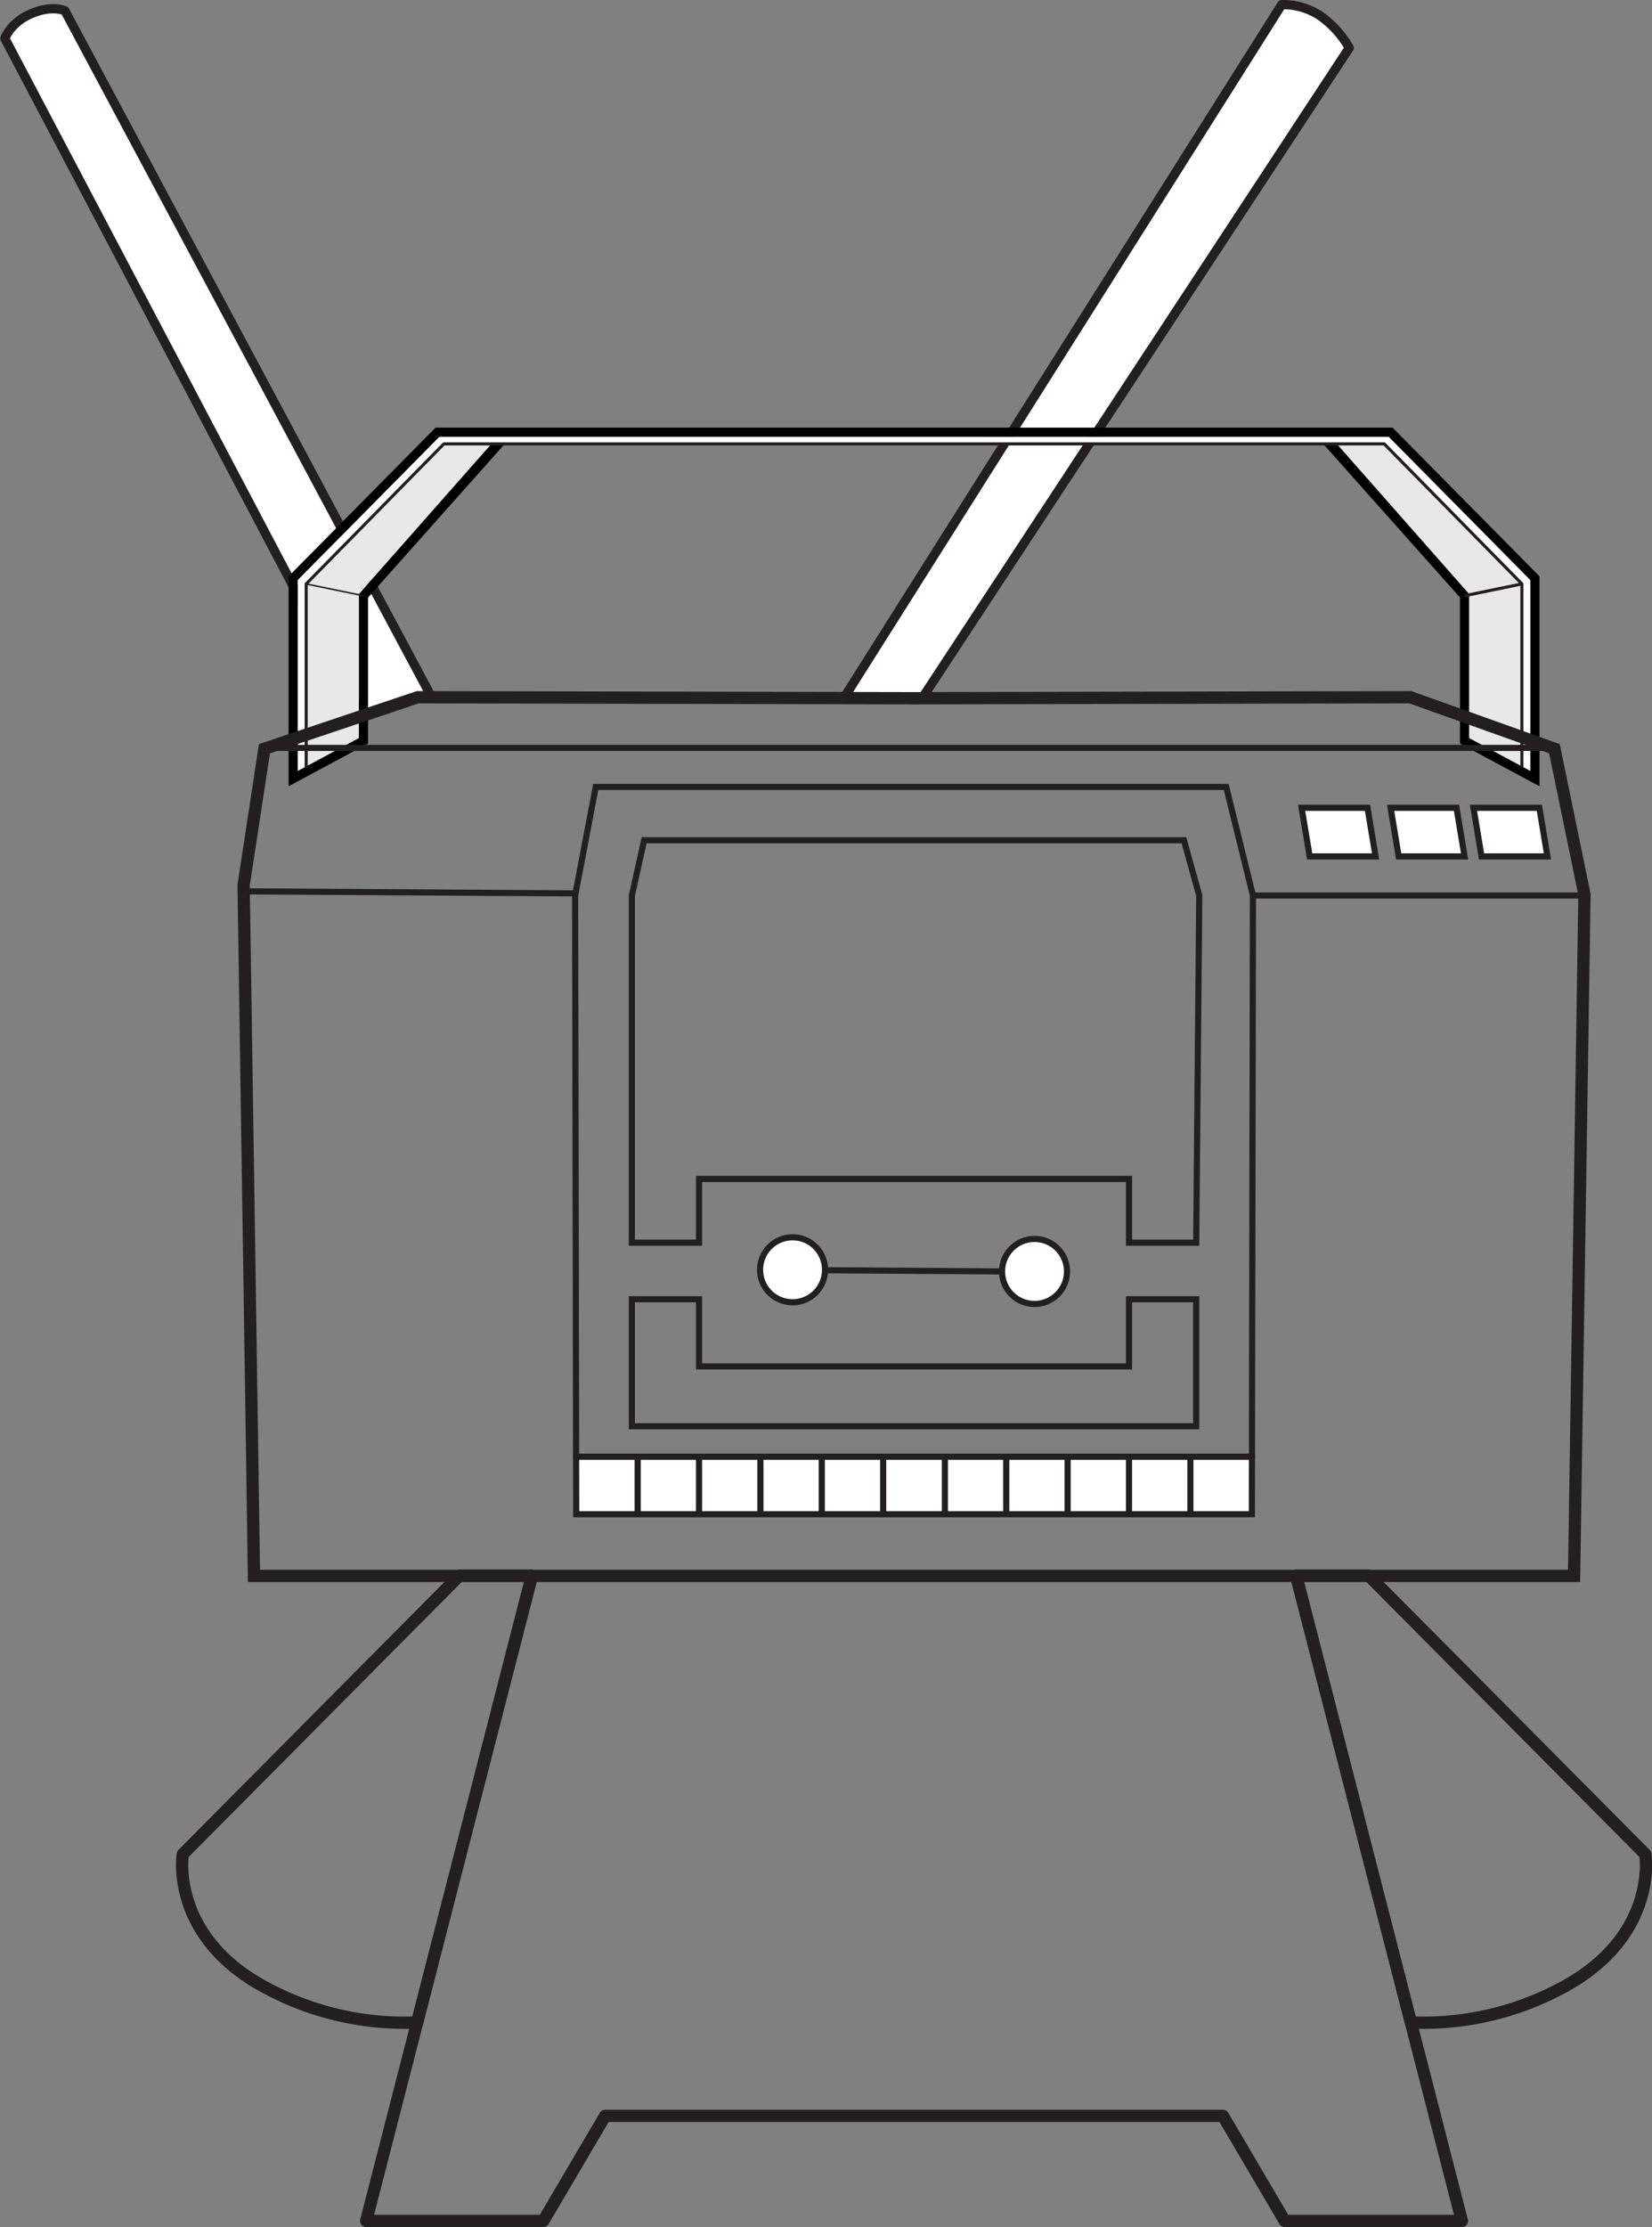 <svg xmlns="http://www.w3.org/2000/svg" viewBox="0 0 538.32 725.47"><rect x="0" y="0" width="538.32" height="725.47" fill="#808080" stroke="none"/><defs><style>.cls-1,.cls-10,.cls-5,.cls-7,.cls-9{fill:none;}.cls-1,.cls-10,.cls-2,.cls-5,.cls-6,.cls-7,.cls-8,.cls-9{stroke:#231f20;}.cls-1,.cls-2,.cls-5,.cls-7{stroke-linecap:round;}.cls-1,.cls-2,.cls-5,.cls-6,.cls-7{stroke-linejoin:round;}.cls-1,.cls-10{stroke-width:4px;}.cls-2,.cls-3,.cls-6,.cls-8{fill:#fff;}.cls-2{stroke-width:3px;}.cls-4{fill:#e8e8e8;}.cls-7{stroke-width:0.5px;}.cls-10,.cls-8,.cls-9{stroke-miterlimit:10;}.cls-8,.cls-9{stroke-width:2px;}</style></defs><g id="Boomi"><g id="Body"><polyline class="cls-1" points="422.37 513.34 476.37 723.47 418.65 723.47 398.52 689.25 197.18 689.25 177.04 723.47 119.32 723.47 173.32 513.34"/><path class="cls-1" d="M550,664.72,459.88,574H436.22l37.39,145.52A95.27,95.27,0,0,0,521.38,709C554.55,692.23,550,664.72,550,664.72Z" transform="translate(-13.85 -60.71)"/><path class="cls-1" d="M163.51,574h23.67l-37.4,145.52A95.24,95.24,0,0,1,102,709c-33.18-16.78-28.58-44.29-28.58-44.29L163.51,574" transform="translate(-13.85 -60.71)"/></g><g id="Head_Group" data-name="Head Group"><g id="Antennae"><path class="cls-2" d="M288.82,288.11,431.5,62.22a22.12,22.12,0,0,1,12.41,3.53,32.51,32.51,0,0,1,9.61,10.56L314.36,288.11" transform="translate(-13.85 -60.71)"/><path class="cls-2" d="M154.51,287.83,35,64.21s-4.46-2.08-11.57,1.21c-6.32,2.93-8,7.81-8,7.81L131.69,294" transform="translate(-13.85 -60.71)"/></g><g id="Handle"><polygon points="501.66 187.74 501.66 256.12 475.75 242.21 475.75 194.63 431.19 144.6 435.73 144.71 478.75 193.5 478.75 240.41 495.93 249.64 498.66 251.11 498.66 188.97 452.52 142.3 297.85 142.3 143.18 142.3 97.04 188.97 97.04 251.11 99.77 249.64 116.94 240.41 116.94 193.5 160.09 144.63 164.48 144.6 119.94 194.63 119.94 242.21 94.04 256.12 94.04 187.74 141.93 139.3 297.85 139.3 453.77 139.3 501.66 187.74"/><polygon class="cls-3" points="498.66 188.97 498.66 251.11 495.93 249.64 495.93 190.21 451.08 144.6 431.19 144.6 297.85 144.6 164.48 144.6 144.62 144.6 99.77 190.21 99.77 249.64 97.04 251.11 97.04 188.97 143.18 142.3 297.85 142.3 452.52 142.3 498.66 188.97"/><polygon class="cls-4" points="495.93 190.21 495.93 249.64 478.75 240.41 478.75 193.5 435.73 144.71 431.19 144.6 451.08 144.6 495.93 190.21"/><polygon class="cls-4" points="164.48 144.6 160.09 144.63 116.94 193.5 116.94 240.41 99.77 249.64 99.77 190.21 144.62 144.6 164.48 144.6"/><polyline class="cls-5" points="99.77 249.64 99.77 190.21 144.62 144.6 164.48 144.6 297.85 144.6 431.19 144.6 451.08 144.6 495.93 190.21 495.93 249.64"/><line class="cls-6" x1="477.25" y1="194.06" x2="495.93" y2="190.21"/></g><g id="Head"><line class="cls-7" x1="118.44" y1="194.06" x2="99.77" y2="190.21"/><path class="cls-7" d="M530.11,352.42" transform="translate(-13.85 -60.71)"/><path class="cls-7" d="M436.22,574" transform="translate(-13.85 -60.71)"/><circle class="cls-8" cx="337.11" cy="414.17" r="10.59"/><circle class="cls-8" cx="258.26" cy="413.63" r="10.59"/><line class="cls-9" x1="268.85" y1="413.78" x2="326.51" y2="414.17"/><polygon class="cls-8" points="424.14 263.13 445.61 263.13 448.25 278.98 426.77 278.98 424.14 263.13"/><polygon class="cls-8" points="453.14 263.13 474.61 263.13 477.25 278.98 455.77 278.98 453.14 263.13"/><polygon class="cls-8" points="480.14 263.13 501.61 263.13 504.25 278.98 482.77 278.98 480.14 263.13"/><polyline class="cls-9" points="89.17 243.63 297.85 243.63 506.53 243.63"/><line class="cls-9" x1="408.28" y1="291.71" x2="516.26" y2="291.71"/><line class="cls-9" x1="187.13" y1="291.02" x2="79.16" y2="290.35"/></g><g id="Teeth"><polygon class="cls-8" points="187.73 474.5 187.77 493.27 407.93 493.27 407.96 474.5 187.73 474.5"/></g><g id="TeethLines"><line class="cls-9" x1="307.9" y1="474.5" x2="307.9" y2="493.27"/><line class="cls-9" x1="327.9" y1="474.5" x2="327.9" y2="493.27"/><line class="cls-9" x1="347.9" y1="474.5" x2="347.9" y2="493.27"/><line class="cls-9" x1="367.9" y1="474.5" x2="367.9" y2="493.27"/><line class="cls-9" x1="387.9" y1="474.5" x2="387.9" y2="493.27"/><line class="cls-9" x1="287.79" y1="474.5" x2="287.79" y2="493.27"/><line class="cls-9" x1="267.79" y1="474.5" x2="267.79" y2="493.27"/><line class="cls-9" x1="247.79" y1="474.5" x2="247.79" y2="493.27"/><line class="cls-9" x1="227.79" y1="474.5" x2="227.79" y2="493.27"/><line class="cls-9" x1="207.79" y1="474.5" x2="207.79" y2="493.27"/></g><g id="InnerFaceplate"><polygon class="cls-9" points="209.9 273.7 205.9 291.71 205.9 404.81 227.79 404.81 227.79 384.03 367.9 384.03 367.9 404.81 389.79 404.81 390.79 291.71 385.79 273.7 209.9 273.7"/><polygon class="cls-9" points="205.9 464.6 205.9 423.23 227.79 423.23 227.79 445.11 367.9 445.11 367.9 423.23 389.79 423.23 389.79 464.6 205.9 464.6"/></g><g id="FacePlate"><polygon class="cls-9" points="407.96 474.5 408.28 291.71 399.57 256.35 194.12 256.35 187.41 291.71 187.73 474.5 407.96 474.5"/></g><g id="OuterHead"><polygon class="cls-10" points="82.76 513.34 79.39 288.34 86.17 243.89 136.14 227.12 297.85 227.45 459.55 227.12 506.53 243.89 516.31 291.34 512.93 513.34 82.76 513.34"/></g></g></g></svg>